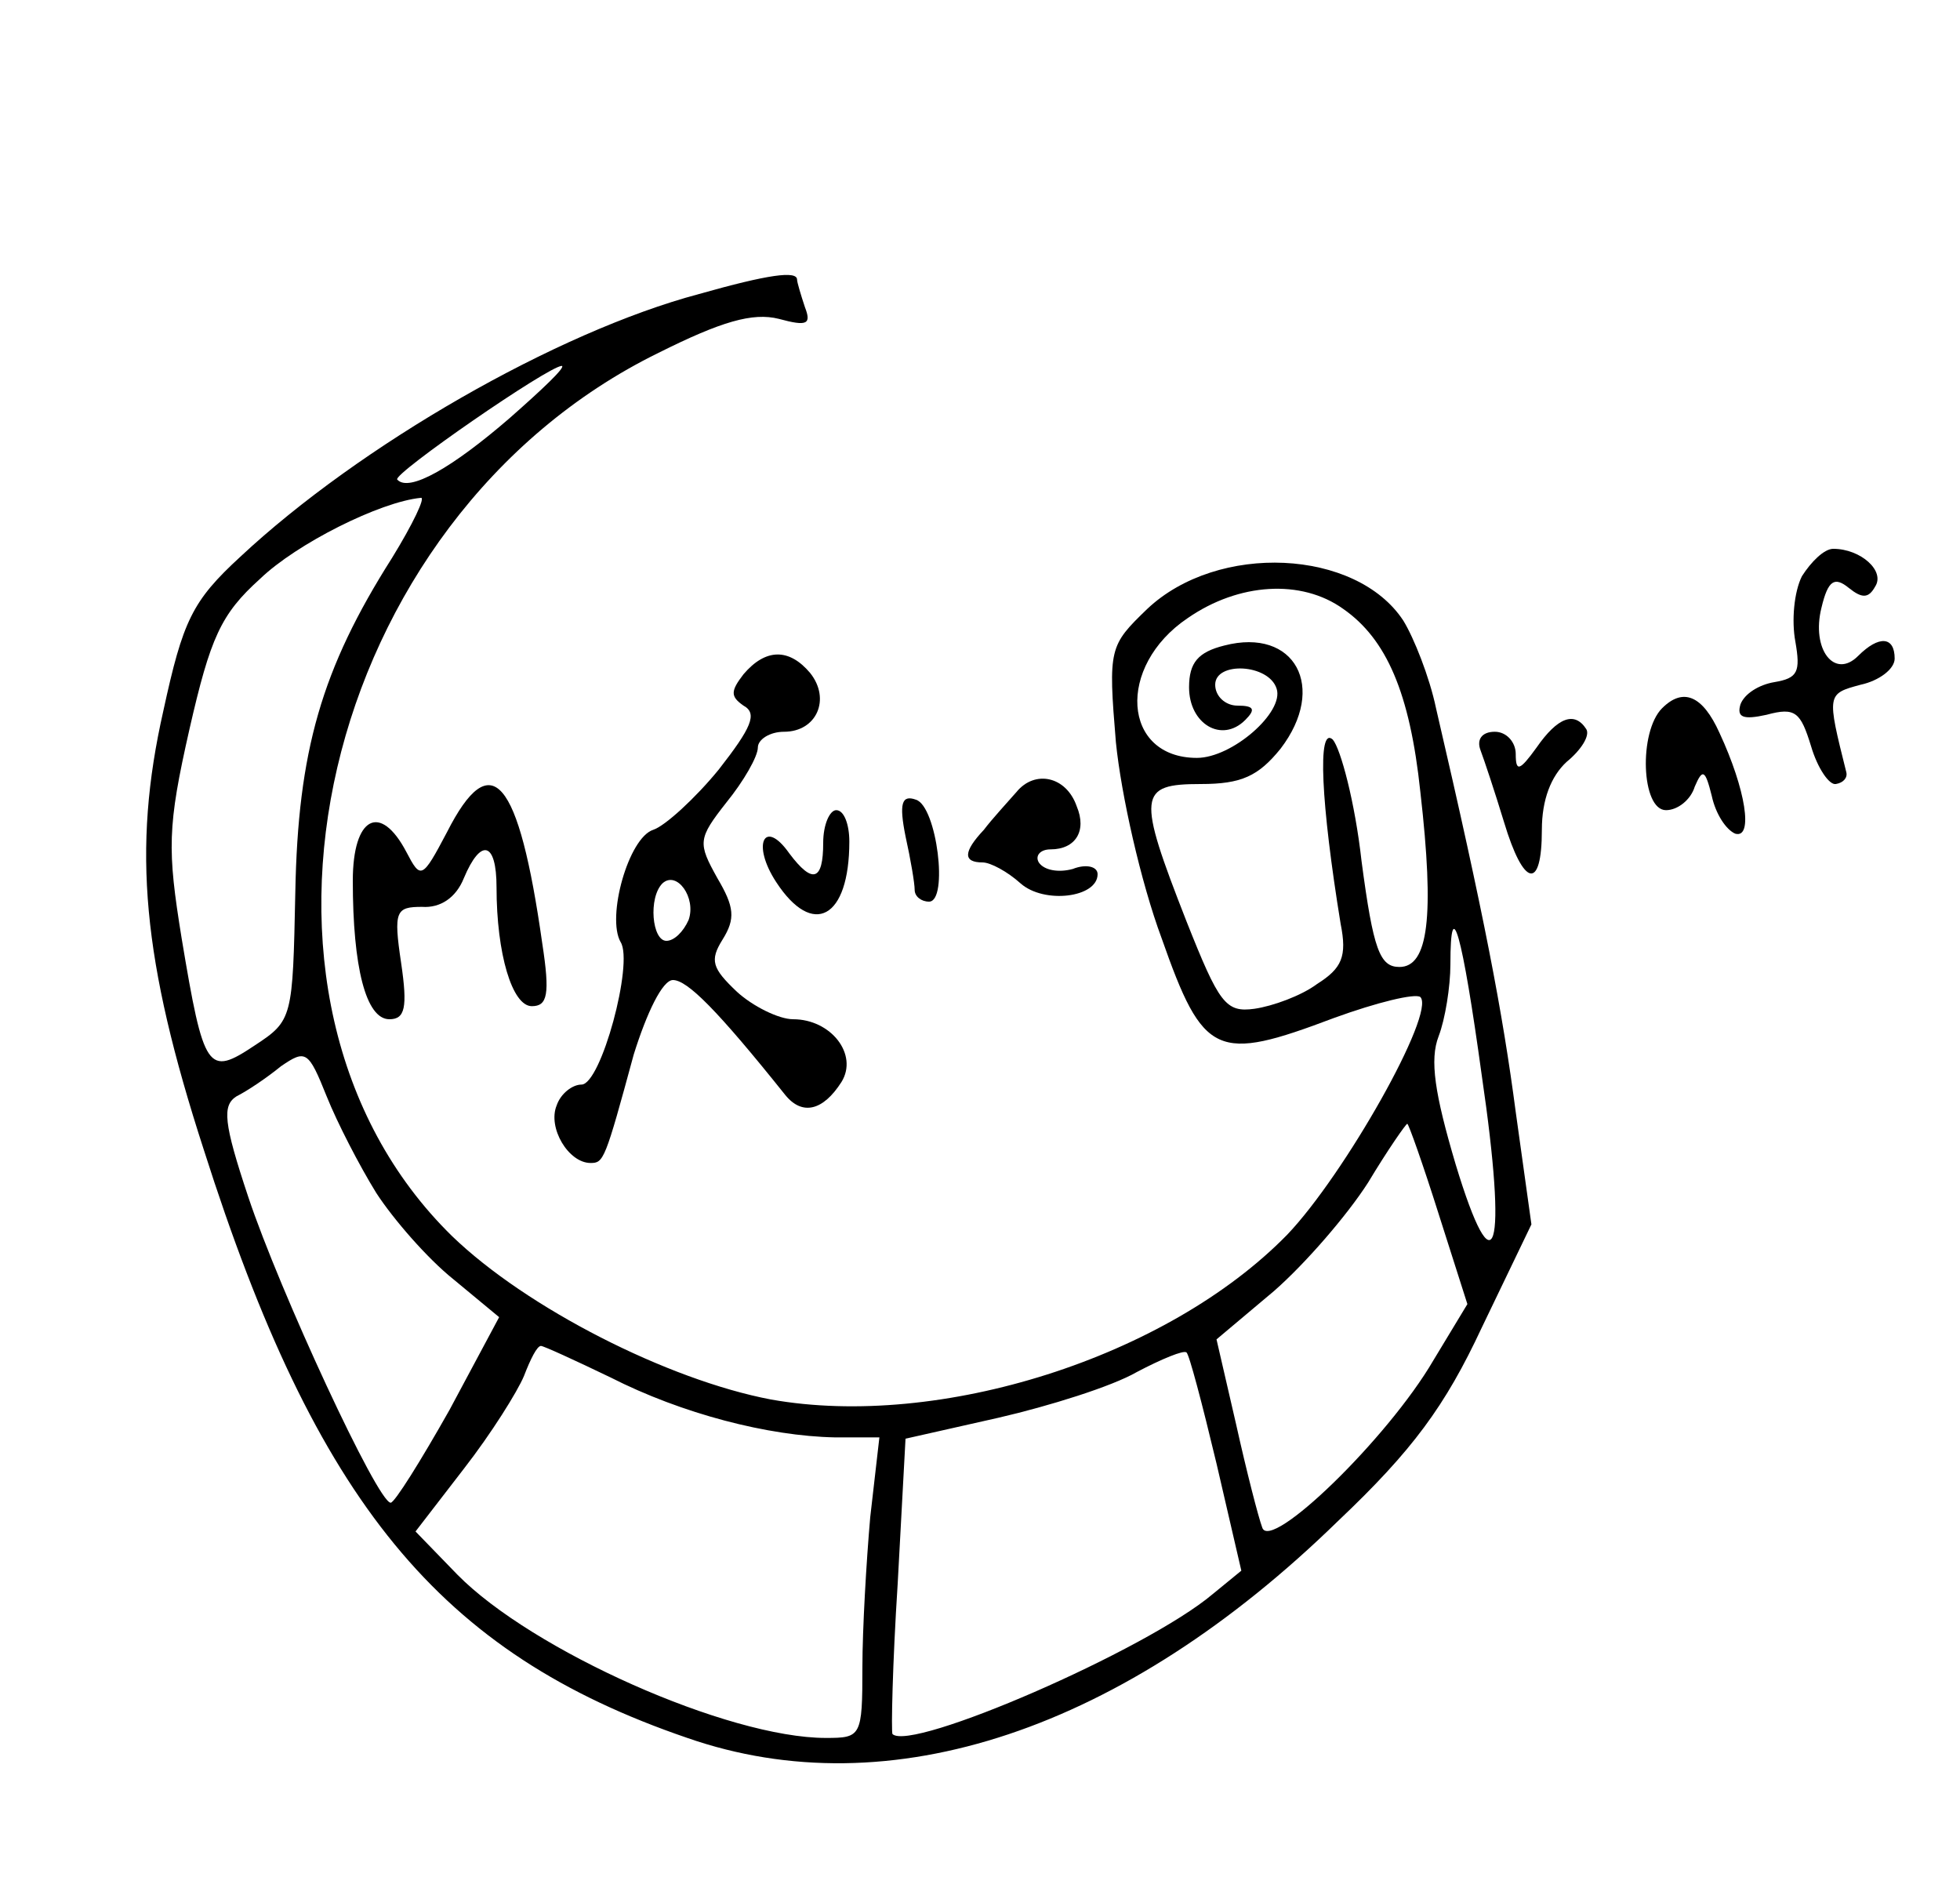 <?xml version="1.0" standalone="no"?>
<!DOCTYPE svg PUBLIC "-//W3C//DTD SVG 20010904//EN"
 "http://www.w3.org/TR/2001/REC-SVG-20010904/DTD/svg10.dtd">
<svg version="1.0" xmlns="http://www.w3.org/2000/svg"
 width="150pt" height="145pt" viewBox="0 0 150 145"
 preserveAspectRatio="xMidYMid meet">
<g transform="translate(0,145) scale(0.1,-0.1)"
fill="#000000" stroke="none">
<path d="M535 1225 c-109 -29 -260 -116 -351 -201 -37 -34 -44 -49 -59 -118
-24 -106 -16 -191 31 -336 86 -270 180 -385 370 -450 155 -54 334 6 498 166
57 54 82 88 110 148 l38 79 -12 86 c-10 76 -24 150 -61 309 -5 24 -17 54 -25
67 -36 55 -142 60 -196 9 -29 -28 -30 -30 -24 -102 4 -40 19 -107 35 -150 32
-91 42 -95 132 -61 33 12 62 19 66 16 12 -12 -58 -136 -102 -182 -92 -94 -266
-149 -395 -126 -79 15 -187 70 -244 125 -186 182 -101 549 158 676 48 24 72
31 92 26 22 -6 25 -4 20 9 -3 9 -6 19 -6 21 0 7 -22 4 -75 -11z m-145 -95
c-44 -38 -77 -57 -86 -47 -4 4 116 87 126 87 3 -1 -15 -18 -40 -40z m-90 -107
c-54 -85 -72 -148 -74 -256 -2 -96 -2 -98 -31 -117 -36 -24 -39 -20 -56 82
-11 68 -11 85 6 160 16 70 24 88 54 115 28 27 92 59 123 62 4 1 -6 -20 -22
-46z m728 -39 c33 -23 51 -64 59 -140 11 -96 6 -134 -16 -134 -15 0 -20 13
-29 81 -5 45 -16 86 -22 93 -12 11 -9 -49 6 -141 5 -25 1 -34 -18 -46 -12 -9
-34 -17 -48 -19 -22 -3 -27 4 -52 67 -38 97 -37 105 11 105 31 0 44 6 61 27
36 47 11 93 -43 79 -20 -5 -27 -13 -27 -32 0 -28 25 -43 43 -25 8 8 7 11 -6
11 -9 0 -17 7 -17 16 0 18 41 16 47 -3 6 -18 -34 -53 -61 -53 -57 0 -62 70 -7
107 39 27 87 30 119 7z m106 -357 c20 -136 10 -167 -20 -68 -16 54 -20 80 -13
98 5 13 9 38 9 55 0 56 9 24 24 -85z m-846 -90 c13 -20 39 -50 59 -66 l35 -29
-38 -71 c-22 -39 -42 -71 -45 -71 -10 0 -85 162 -109 234 -19 57 -20 70 -9 77
8 4 23 14 34 23 19 13 21 12 35 -23 8 -20 25 -53 38 -74z m813 -16 l22 -69
-26 -43 c-35 -60 -125 -147 -131 -128 -3 8 -12 43 -20 79 l-15 65 44 37 c24
21 56 58 72 83 15 25 29 45 30 45 1 0 12 -31 24 -69z m-634 -125 c55 -28 121
-45 172 -46 l34 0 -7 -61 c-3 -34 -6 -86 -6 -115 0 -53 -1 -54 -28 -54 -75 0
-225 67 -282 125 l-32 33 37 48 c21 27 41 59 46 71 5 13 10 23 13 23 2 0 26
-11 53 -24z m464 -66 l19 -82 -22 -18 c-51 -43 -231 -121 -245 -107 -1 2 0 53
4 115 l6 111 71 16 c39 9 87 24 106 35 19 10 36 17 38 15 2 -1 12 -39 23 -85z"/>
<path d="M1379 1009 c-6 -12 -8 -34 -5 -50 4 -23 2 -28 -16 -31 -12 -2 -23 -9
-26 -17 -3 -10 2 -12 20 -8 22 6 26 2 34 -24 5 -17 14 -30 19 -29 6 1 9 5 8 9
-15 60 -15 60 11 67 14 3 26 12 26 20 0 17 -12 18 -28 2 -18 -18 -36 5 -28 37
5 21 10 24 21 15 10 -8 15 -8 20 1 8 12 -11 29 -32 29 -7 0 -17 -10 -24 -21z"/>
<path d="M569 934 c-10 -13 -10 -17 0 -24 11 -6 6 -17 -19 -49 -18 -22 -41
-43 -50 -46 -19 -6 -36 -67 -25 -86 10 -16 -15 -109 -30 -109 -7 0 -16 -7 -19
-16 -7 -17 9 -44 26 -44 10 0 11 2 33 83 10 32 22 57 30 57 11 0 34 -23 86
-88 13 -16 29 -12 43 10 13 21 -8 48 -37 48 -11 0 -31 10 -43 21 -19 18 -21
24 -11 40 10 16 9 25 -4 47 -15 27 -15 30 7 58 13 16 24 35 24 42 0 6 9 12 20
12 25 0 36 25 20 45 -16 19 -34 19 -51 -1z m-42 -188 c-4 -9 -11 -16 -17 -16
-11 0 -14 33 -3 44 11 10 26 -11 20 -28z"/>
<path d="M1272 908 c-18 -18 -16 -78 3 -78 9 0 19 8 22 18 6 14 8 13 13 -7 3
-14 11 -26 18 -29 14 -4 8 34 -12 77 -13 29 -28 35 -44 19z"/>
<path d="M1176 878 c-13 -18 -16 -19 -16 -5 0 9 -7 17 -16 17 -10 0 -14 -6
-11 -14 3 -8 11 -32 18 -55 15 -50 29 -53 29 -6 0 23 7 41 19 52 11 9 18 20
15 25 -9 14 -22 9 -38 -14z"/>
<path d="M778 844 c-7 -8 -19 -21 -25 -29 -16 -17 -16 -25 -1 -25 6 0 19 -7
29 -16 18 -16 59 -11 59 7 0 6 -9 8 -19 4 -11 -3 -22 -1 -26 5 -3 5 1 10 9 10
19 0 28 14 20 33 -8 23 -32 28 -46 11z"/>
<path d="M342 813 c-19 -36 -20 -36 -31 -15 -20 38 -41 27 -41 -22 0 -66 10
-106 28 -106 12 0 14 9 9 43 -6 40 -4 43 16 43 14 -1 26 7 32 22 13 31 25 28
25 -7 0 -51 12 -91 27 -91 12 0 14 9 8 48 -18 127 -39 152 -73 85z"/>
<path d="M693 810 c4 -18 7 -36 7 -41 0 -5 5 -9 11 -9 15 0 6 73 -10 78 -11 4
-13 -3 -8 -28z"/>
<path d="M630 805 c0 -29 -8 -32 -26 -8 -19 27 -29 7 -10 -22 28 -43 56 -28
56 31 0 13 -4 24 -10 24 -5 0 -10 -11 -10 -25z"/>
</g>
</svg>
